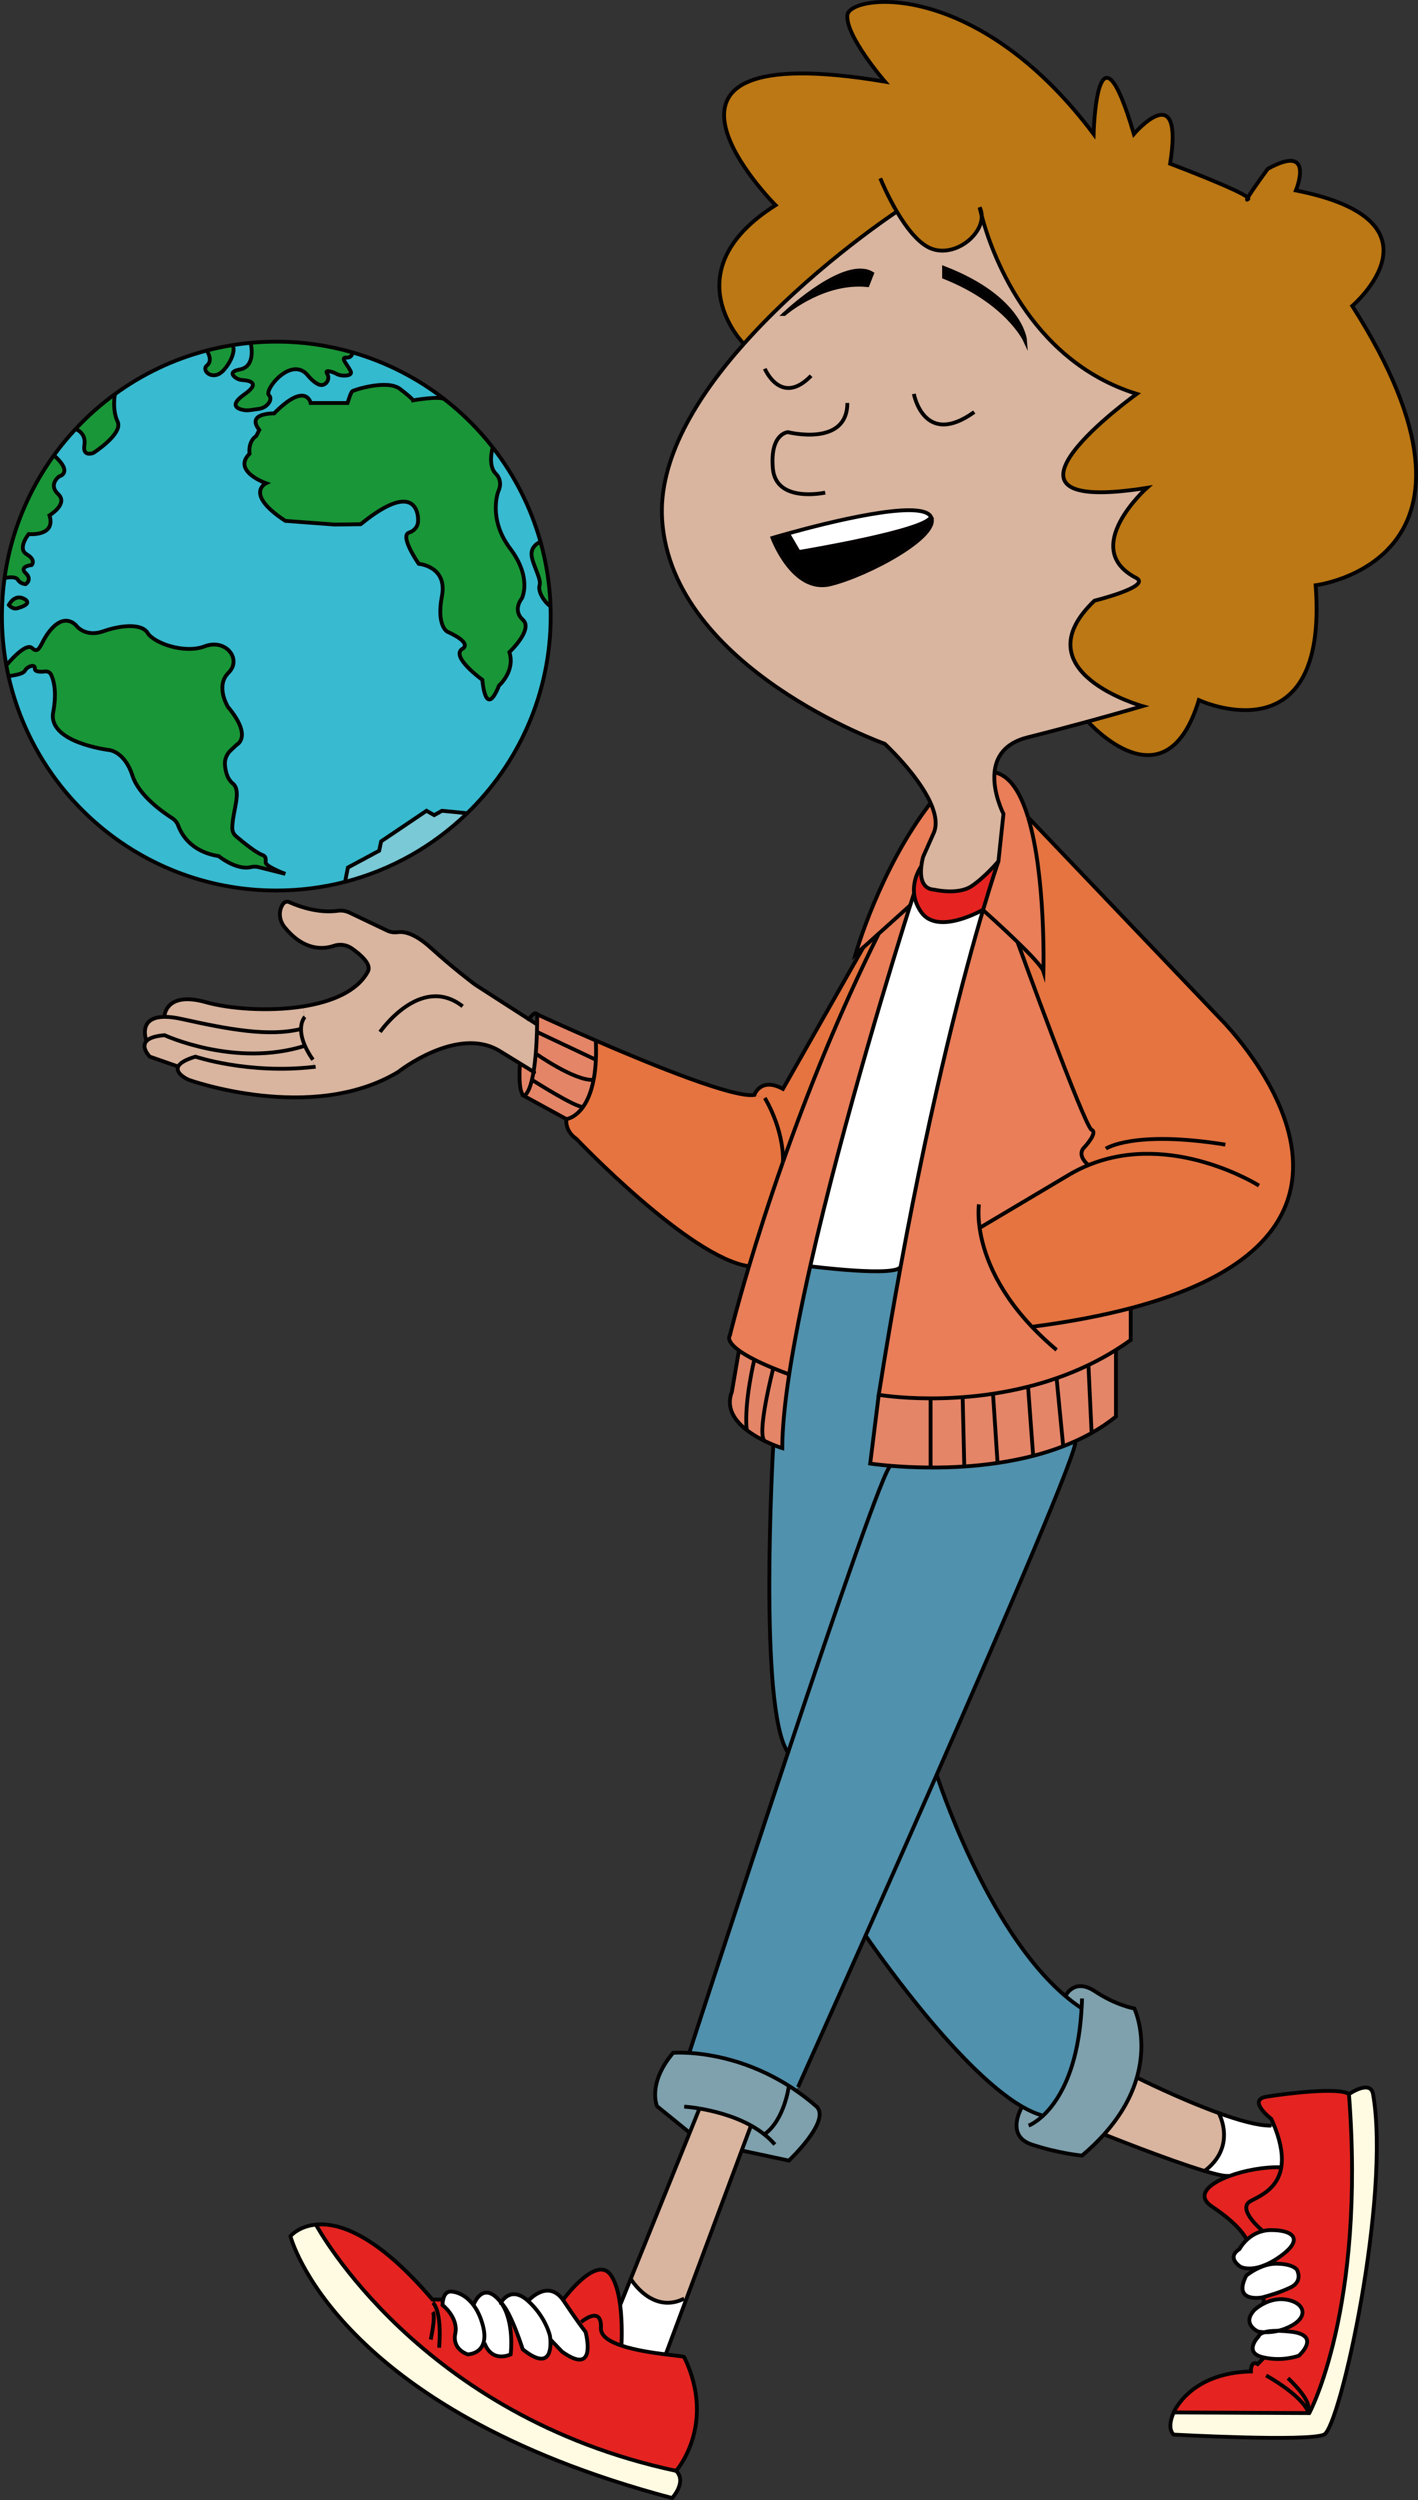 <?xml version="1.0" encoding="UTF-8"?>
<svg id="Calque_2" data-name="Calque 2" xmlns="http://www.w3.org/2000/svg" viewBox="0 0 369.98 652.25">
  <rect x="0" y="0" width="369.98" height="652.25" fill="#333333" stroke="none"/>
  <defs>
    <style>
      .cls-1 {
        fill: #7ac9d6;
      }

      .cls-1, .cls-2, .cls-3, .cls-4, .cls-5, .cls-6, .cls-7, .cls-8, .cls-9, .cls-10, .cls-11, .cls-12, .cls-13, .cls-14, .cls-15 {
        stroke-width: 0px;
      }

      .cls-2 {
        fill: #38bbd0;
      }

      .cls-3 {
        fill: #7ea1ad;
      }

      .cls-5 {
        fill: #e52421;
      }

      .cls-6 {
        fill: #5091ad;
      }

      .cls-7 {
        fill: #199738;
      }

      .cls-16 {
        fill: none;
        stroke: #040202;
        stroke-miterlimit: 10;
      }

      .cls-8 {
        fill: #fff;
      }

      .cls-9 {
        fill: #d9b59f;
      }

      .cls-10 {
        fill: #fefbe2;
      }

      .cls-11 {
        fill: #33bacf;
      }

      .cls-12 {
        fill: #e67440;
      }

      .cls-13 {
        fill: #e97e58;
      }

      .cls-14 {
        fill: #bc7814;
      }

      .cls-15 {
        fill: #e58567;
      }
    </style>
  </defs>
  <g id="Calque_1-2" data-name="Calque 1">
    <g>
      <g>
        <path class="cls-8" d="M205.59,139.18c9.9-2.75,34.81-9.12,37.31-4.36-1.05,3.67-34.49,9.19-34.49,9.19l-2.82-4.83Z"/>
        <path class="cls-8" d="M332.71,555.17c1.68,4.4,2.02,7.73,1.59,10.28l-.21-.04c-4.1-.15-9.31.78-13.36,2.28l-.04-.09c-.79.26-3.21-.28-6.4-1.23,8.38-6.33,3.91-14.72,3.7-15.11,5.17,1.87,10.13,3.27,13.38,3.27l1.34.64Z"/>
        <path class="cls-8" d="M336.8,608.29c8.15.92,2.1,6.26,2.1,6.26,0,0-4.12,1.6-9.15.47-.1-.02-.21-.04-.31-.07-5.16-1.27-1.05-5.43-1.05-5.43,0,0,.08-.66,1.54-1.09.92.03,2.16-.03,3.57-.37.93.02,2.02.09,3.3.23Z"/>
        <path class="cls-8" d="M335.36,599.88c4.64.61,6.39,4.12,1.79,6.75-1.27.72-2.51,1.17-3.65,1.43-1.69-.02-2.82.14-3.57.37-1.04-.03-1.67-.18-1.67-.18,0,0-4.38-1.89-1.01-5.57,0,0,.93-.92,2.48-1.71,1.43-.75,3.39-1.38,5.63-1.09Z"/>
        <path class="cls-8" d="M338.38,592.11s1.71,3-1.62,4.62c-2.66,1.3-5.86,2.2-7.03,2.51h0c-.29.08-.46.12-.46.12,0,0-7.76,1.48-4.1-5.7,0,0,1.72-1.45,4.14-2.37,1.17-.45,2.51-.77,3.9-.74,4.25.09,5.17,1.56,5.17,1.56Z"/>
        <path class="cls-8" d="M325.31,584.33c.98-.92,2.36-1.85,4.17-2.29.62-.15,1.29-.24,2.02-.25,5.65-.08,9.06,2.24,2.45,6.92-1.77,1.26-3.33,2.03-4.67,2.49-3.63,1.26-5.57.18-5.57.18,0,0-3.9-2.36-.31-4.64,0,0,.61-1.2,1.91-2.41Z"/>
        <path class="cls-8" d="M125.79,605.97c.71,2.32.73,3.98.37,5.18-.88,3.05-4.13,3.06-4.13,3.06,0,0-4.12-1.23-3.24-5.44.87-4.2-3.33-7.43-3.33-7.43.01-.54.07-1,.15-1.39.49-2.36,2.04-2.13,2.04-2.13,0,0,3.22-.05,5.88,3.53.86,1.13,1.65,2.63,2.26,4.62Z"/>
        <path class="cls-8" d="M130.73,600.72c3.61,4.99,2.51,13.49,2.51,13.49,0,0-4.84,2.44-6.84-2.99l-.24-.07c.36-1.2.34-2.86-.37-5.18-.61-1.99-1.4-3.49-2.26-4.62h0s2.17-6.24,6.55-1.43c.23.25.44.51.63.79h.01Z"/>
        <path class="cls-8" d="M143.6,610.35c.17,2.44-.05,8.27-7.21,2.54,0,0-3.1-9.83-5.66-12.17h-.01s2.43-4.65,7.07-.45c4.65,4.21,5.7,9.11,5.7,9.11,0,0,.06.39.11.97Z"/>
        <path class="cls-8" d="M152.77,608.33s3.33,11.92-6.13,5.17l-3.01-3.15h-.03c-.05-.58-.11-.97-.11-.97,0,0-1.05-4.9-5.7-9.11,0,0,5.05-5.8,9.05-.35.08.11.16.23.24.35,1.77,2.65,3.08,4.52,3.99,5.79,1.17,1.63,1.7,2.27,1.7,2.27Z"/>
        <path class="cls-8" d="M179.05,599.86l-5.35,14.35h0c-3.42-.42-8.02-1.09-11.56-2.29.02-.28.33-5.5-.33-10.58l2.76-6.84s5.55,9.37,13.95,5.16l.53.2Z"/>
        <path class="cls-10" d="M358.26,546.32c4.64,26.68-8.58,86.89-12.79,88.82-4.2,1.92-39.24,0-39.24,0,0,0-1.92-1.41,0-5.78l35.39.17s14.71-27.15,10.34-83.21c0,0,5.62-3.91,6.3,0Z"/>
        <path class="cls-14" d="M255.61,54.09c.03.15.2.97.55,2.28.05,5.15-7.07,10.68-13.01,8.55-3.44-1.24-6.69-5.56-9.15-9.72-2.56,1.71-23.27,15.79-39.92,34.52,0,0-18.88-19.02,8.27-36.19,0,0-44.5-44.5,28.55-32.23,0,0-10.33-11.92-9.81-17.35.53-5.43,33.55-9.81,64.25,31.01,0,0,.79-32.98,10.51,0,0,0,13.14-15.37,9.46,7.75,0,0,18.43,6.97,20.27,8.85-.3.53-.33.73.1.35.09-.08.05-.2-.1-.35,1.02-1.82,5.18-7.49,5.18-7.49,12.61-7.01,7.36,5.61,7.36,5.61,40.64,8.05,14.71,30.13,14.71,30.13,42.4,66.57-9.55,72.87-9.55,72.87,3.42,45.72-30.48,29.96-30.48,29.96-8.67,28.64-28.95,5.59-28.95,5.59,8.18-2.24,14.24-4.01,14.24-4.01,0,0-31.97-8.94-12.53-27.51,0,0,15.13-3.74,10.86-5.95-14.89-7.71,2.81-23.48,2.81-23.48-47.48,7.54-2.63-24.52-2.63-24.52-28.5-8.81-38.2-37.95-40.44-46.39-.01-.78-.18-1.55-.55-2.28Z"/>
        <path class="cls-5" d="M351.96,546.32c4.37,56.06-10.34,83.21-10.34,83.21l-35.39-.17s4.21-10.34,20.15-10.69c0,0-.09-3.02,1.79-1.93l1.56-1.61.02-.11c5.03,1.13,9.15-.47,9.15-.47,0,0,6.05-5.34-2.1-6.26-1.28-.14-2.37-.21-3.3-.23,1.14-.26,2.38-.71,3.65-1.43,4.6-2.63,2.85-6.14-1.79-6.75-2.24-.29-4.2.34-5.63,1.09v-1.72h0c1.17-.32,4.37-1.22,7.03-2.52,3.33-1.62,1.62-4.62,1.62-4.62,0,0-.92-1.47-5.17-1.56-1.39-.03-2.73.29-3.9.74l-.03-.09c1.34-.46,2.9-1.23,4.67-2.49,6.61-4.68,3.2-7-2.45-6.92-.73.01-1.4.1-2.02.25-1.21-1.04-6.7-5.99-3.1-7.87,2.6-1.35,7.01-3.29,7.92-8.72.43-2.55.09-5.88-1.59-10.28-.29-.76-.62-1.55-.99-2.37,0,0-6.48-4.99-1.22-5.82,5.25-.84,19.05-2.54,21.46-.66Z"/>
        <path class="cls-5" d="M334.09,565.41l.21.04c-.91,5.43-5.32,7.37-7.92,8.72-3.6,1.88,1.89,6.83,3.1,7.87-1.81.44-3.19,1.37-4.17,2.29-.18-.42-1.86-3.89-9-8.62-4.38-2.9-1.04-5.98,4.42-8.02,4.05-1.5,9.26-2.43,13.36-2.28Z"/>
        <path class="cls-12" d="M295.02,341.27c-7.29,1.92-15.72,3.55-25.45,4.82l-.19.18c-9.92-10.42-12.93-20.01-13.78-25.94h.01l23.29-13.84c1.68-1,3.38-1.84,5.09-2.53-3.15-2.72-1.23-4.47-1.23-4.47,0,0,3.85-4.03,2.06-4.74-1.78-.7-19.01-48.1-19.33-48.98,3.33,3.22,6.38,6.42,6.76,7.64,0,0,.66-24.83-4-40.18l49.9,52.27s56.02,54.94-23.13,75.77Z"/>
        <path class="cls-9" d="M317.99,551.26c.21.39,4.68,8.78-3.7,15.11-9.62-2.88-26.22-9.55-26.22-9.55,4.69-5.22,7.26-10.29,8.56-14.83,0,0,11.08,5.56,21.36,9.27Z"/>
        <path class="cls-3" d="M282.21,523.91c-1.45-.95-2.86-2.01-4.23-3.18,0,0,2.24-4.89,7.76-1.21,5.51,3.67,10.24,4.46,10.24,4.46,0,0,3.64,7.6.65,18.01-1.3,4.54-3.87,9.61-8.56,14.83-1.64,1.83-3.55,3.68-5.75,5.53,0,0-6.04-.53-13.14-2.89-7.09-2.37-2.48-9.88-2.48-9.88,1.77,1.03,3.49,1.8,5.11,2.26l.21.22c3.76-3.45,9.24-11.3,10.19-28.15Z"/>
        <path class="cls-9" d="M204.57,81.98s.04-.04.07-.07c1.07-.91,10.57-8.65,21.71-7.53l1.18-3.02c-6.88-4.14-21.54,9.29-22.89,10.55-.03.02-.05.04-.07.07ZM296.42,150.76c4.27,2.21-10.86,5.95-10.86,5.95-19.44,18.57,12.53,27.51,12.53,27.51,0,0-6.06,1.77-14.24,4.01-4.78,1.3-10.29,2.77-15.72,4.13-6.17,1.54-8.27,5.3-8.64,9.14-.5,5.33,2.33,10.83,2.33,10.83l-1.31,12.35s-3.48,4.14-7.03,6.51c-3.55,2.36-9.66.92-9.66.92-3.49-.17-3.72-3.65-3.43-6.13.16-1.4.48-2.48.48-2.48l2.58-5.81c1.2-2.32.69-5.23-.64-8.21-3.36-7.5-11.97-15.44-11.97-15.44,0,0-55.44-19.71-58.07-58.33-1.08-15.8,9.01-32.17,21.31-45.99,16.65-18.73,37.36-32.81,39.92-34.52,2.46,4.16,5.71,8.48,9.15,9.72,5.94,2.13,13.06-3.4,13.01-8.55,2.24,8.44,11.94,37.58,40.44,46.39,0,0-44.85,32.06,2.63,24.52,0,0-17.7,15.77-2.81,23.48ZM267.47,88.83s-.78-11.04-21.15-18.92v2.36c16.56,6.57,21.15,16.56,21.15,16.56ZM216.63,152.42c9.72-2.36,28.9-12.61,26.27-17.6-2.5-4.76-27.41,1.61-37.31,4.36-2.49.69-4.03,1.15-4.03,1.15,0,0,5.34,14.46,15.07,12.09Z"/>
        <path class="cls-13" d="M255.6,320.33c.85,5.93,3.86,15.52,13.78,25.94l.19-.18c9.73-1.27,18.16-2.9,25.45-4.82v8.32c-1.27.91-2.55,1.77-3.85,2.58-2.36,1.48-4.76,2.79-7.18,3.95-2.76,1.32-5.54,2.46-8.31,3.42-2.5.88-4.99,1.61-7.44,2.23-3.14.79-6.21,1.39-9.17,1.84-2.75.42-5.4.71-7.91.89-3.01.23-5.82.31-8.35.31-8.2-.01-13.53-.93-13.53-.93,1.88-11.93,3.8-23.11,5.72-33.53,8.41-45.72,16.74-76.87,21.49-92.93.59.52,4.99,4.45,9,8.34h0c.32.89,17.55,48.29,19.33,48.99,1.79.71-2.06,4.74-2.06,4.74,0,0-1.92,1.75,1.23,4.47-1.71.69-3.41,1.53-5.09,2.53l-23.29,13.84h-.01Z"/>
        <path class="cls-15" d="M291.17,352.17v17.39c-2,1.6-4.12,3.02-6.35,4.27l-.83-17.71c2.42-1.16,4.82-2.47,7.18-3.95Z"/>
        <path class="cls-15" d="M283.99,356.12l.83,17.71c-1.39.79-2.82,1.5-4.28,2.16-1.03.47-2.07.91-3.13,1.31l-1.73-17.76c2.77-.96,5.55-2.1,8.31-3.42Z"/>
        <path class="cls-6" d="M205.61,457.21c12.58-37.69,25.33-74.8,26.77-74.8h0c2.7.22,6.29.42,10.43.44,2.72.01,5.68-.06,8.79-.27,2.79-.19,5.71-.48,8.68-.92,3.07-.45,6.19-1.05,9.29-1.86,2.65-.68,5.28-1.5,7.84-2.5,1.06-.4,2.1-.84,3.13-1.31,1.09,1.31-17.53,44.63-36.14,87.01-6.46,14.7-12.92,29.28-18.55,41.96-10.15,22.86-17.63,39.52-17.63,39.52l-.61.86c-.6-.42-1.19-.81-1.78-1.18-10.5-6.66-20.55-8.26-25.99-8.59v-.03s12.79-39.47,25.77-78.33Z"/>
        <path class="cls-6" d="M277.98,520.73c1.37,1.17,2.78,2.23,4.23,3.18-.95,16.85-6.43,24.7-10.19,28.15l-.21-.22c-1.62-.46-3.34-1.23-5.11-2.26-17.48-10.1-40.85-44.62-40.85-44.62,5.63-12.68,12.09-27.26,18.55-41.96,0,0,12.75,40.12,33.58,57.73Z"/>
        <path class="cls-15" d="M275.68,359.54l1.73,17.76c-2.56,1-5.19,1.82-7.84,2.5l-1.33-18.03c2.45-.62,4.94-1.35,7.44-2.23Z"/>
        <path class="cls-13" d="M268.25,213.23c4.66,15.35,4,40.18,4,40.18-.38-1.22-3.43-4.42-6.76-7.64h0c-4.01-3.9-8.41-7.83-9-8.35,2.51-8.47,4.02-12.74,4.02-12.74l1.31-12.35s-2.83-5.5-2.33-10.83h.01c4.07.79,6.85,5.47,8.74,11.72h.01Z"/>
        <path class="cls-15" d="M268.24,361.77l1.33,18.03c-3.1.81-6.22,1.41-9.29,1.86l-1.17-17.78-.04-.27c2.96-.45,6.03-1.05,9.17-1.84Z"/>
        <path class="cls-4" d="M246.32,69.91c20.37,7.88,21.15,18.92,21.15,18.92,0,0-4.59-9.99-21.15-16.56v-2.36Z"/>
        <path class="cls-15" d="M259.11,363.88l1.17,17.78c-2.97.44-5.89.73-8.68.92l-.42-17.77-.02-.31c2.51-.18,5.16-.47,7.91-.89l.04.27Z"/>
        <path class="cls-5" d="M253.48,231.19c3.55-2.37,7.03-6.51,7.03-6.51,0,0-1.51,4.27-4.02,12.74-.05-.04-.07-.06-.07-.06,0,0-11.68,6.77-16.03.64-1.18-1.66-1.73-3.32-1.89-4.83-.42-4.07,1.89-7.19,1.89-7.19-.29,2.48-.06,5.96,3.43,6.13,0,0,6.11,1.44,9.66-.92Z"/>
        <path class="cls-8" d="M256.42,237.36s.02.02.07.06c-4.75,16.06-13.08,47.21-21.49,92.93-.54,2.94-23.6,0-23.6,0,8.66-38.27,22.37-82.4,26.09-94.17h.01c.61-1.95.95-3.01.95-3.01h.05c.16,1.51.71,3.17,1.89,4.83,4.35,6.13,16.03-.64,16.03-.64Z"/>
        <path class="cls-15" d="M251.18,364.81l.42,17.77c-3.11.21-6.07.28-8.79.27v-18.04c2.53,0,5.34-.08,8.35-.31l.02.31Z"/>
        <path class="cls-13" d="M242.81,209.48c1.33,2.98,1.84,5.89.64,8.21l-2.58,5.81s-.32,1.08-.48,2.48c0,0-2.31,3.12-1.89,7.19h-.05s-.34,1.06-.95,3h-.01s-8.21,7.39-8.21,7.39l-4.04,3.63h-.01s-2.03,1.84-2.03,1.84c0,0,6.28-22.35,19.61-39.55Z"/>
        <path class="cls-4" d="M242.9,134.82c2.63,4.99-16.55,15.24-26.27,17.6-9.73,2.37-15.07-12.09-15.07-12.09,0,0,1.54-.46,4.03-1.15l2.82,4.83s33.44-5.52,34.49-9.19Z"/>
        <path class="cls-15" d="M242.81,364.81v18.04c-4.14-.02-7.73-.22-10.43-.45-3.34-.28-5.33-.58-5.33-.58l2.23-17.94s5.33.92,13.53.93Z"/>
        <path class="cls-13" d="M229.28,243.56l8.21-7.38c-3.72,11.77-17.43,55.9-26.09,94.17-2.26,10.02-4.18,19.65-5.49,28.18h-.08c-1.49-.56-2.85-1.08-4.07-1.59-1.95-.8-3.58-1.55-4.94-2.24-1.76-.89-3.06-1.69-4.02-2.39-3.61-2.65-2.36-3.95-2.36-3.95,0,0,1.65-6.83,4.99-18.01,2.21-7.41,5.16-16.73,8.87-27.26h0c6.21-17.63,14.51-38.59,24.98-59.53Z"/>
        <path class="cls-6" d="M232.38,382.4h0c-1.44.01-14.19,37.12-26.77,74.81-7.87-11.21-3.85-80.28-3.85-80.28,1.39.57,2.34.86,2.34.86.02-5.31.69-11.87,1.81-19.26,1.31-8.53,3.23-18.16,5.49-28.18,0,0,23.06,2.94,23.6,0-1.92,10.42-3.84,21.6-5.72,33.53l-2.23,17.94s1.99.3,5.33.58Z"/>
        <path class="cls-12" d="M225.24,247.19l4.04-3.63c-10.47,20.94-18.77,41.9-24.98,59.52.16-8.83-4.75-16.64-4.75-16.64l-2.73-.79s1.6-4.76,7.46-1.58l20.95-36.87h.01Z"/>
        <path class="cls-4" d="M227.53,71.36l-1.18,3.02c-11.14-1.12-20.64,6.62-21.71,7.53,1.35-1.26,16.01-14.69,22.89-10.55Z"/>
        <path class="cls-3" d="M199.42,556.83h0c5.31-3.78,6.4-12.67,6.4-12.67.59.37,1.18.76,1.78,1.18,1.78,1.21,3.57,2.59,5.34,4.13,4.14,3.61-7.12,14.19-7.12,14.19l-12.31-2.63,2.43-6.51c1.21.67,2.38,1.43,3.47,2.31Z"/>
        <path class="cls-15" d="M205.83,358.52h.08c-1.12,7.4-1.79,13.96-1.81,19.27,0,0-.95-.29-2.34-.86-.63-.26-1.34-.57-2.11-.94-2.51-1.1,2.11-19.05,2.11-19.05,1.22.51,2.58,1.03,4.07,1.58Z"/>
        <path class="cls-3" d="M182.5,550.08l-2.53,6.27-.13-.05-8.41-6.83s-2.62-5.87,4.2-13.93c0,0,1.56-.14,4.21.03,5.44.33,15.49,1.93,25.99,8.59,0,0-1.09,8.89-6.4,12.66h0c-1.09-.87-2.26-1.63-3.47-2.3-4.67-2.6-9.94-3.85-13.45-4.44Z"/>
        <path class="cls-12" d="M199.55,286.44s4.91,7.81,4.75,16.64h0c-3.71,10.54-6.66,19.86-8.87,27.27-15.49-2.16-45.02-33.22-45.02-33.22-3.16-2.17-2.63-5.18-2.63-5.18,0,0,2.27-.25,4.35-3.18,1.08-1.52,2.11-3.76,2.74-7.06h.01c.29-1.52.5-3.26.59-5.25.07-1.52.07-3.18-.01-5,14.87,6.45,35.99,15.02,41.36,14.19l2.73.79Z"/>
        <path class="cls-15" d="M201.76,356.94s-4.62,17.95-2.11,19.05c-1.55-.75-3.29-1.72-4.83-2.93-.71-7.35,2-18.36,2-18.36,1.36.69,2.99,1.44,4.94,2.24Z"/>
        <path class="cls-9" d="M193.52,561.03l-14.47,38.83-.53-.2c-8.4,4.21-13.95-5.16-13.95-5.16l15.4-38.15,2.53-6.27c3.51.59,8.78,1.84,13.45,4.44l-2.43,6.51Z"/>
        <path class="cls-15" d="M196.82,354.7s-2.71,11.01-2,18.36c-3.14-2.43-5.48-5.78-3.86-9.98l1.84-10.77c.96.7,2.26,1.5,4.02,2.39Z"/>
        <path class="cls-5" d="M162.14,611.92c3.54,1.2,8.14,1.87,11.56,2.3,2.75.34,4.74.52,4.82.68,8.54,17.68-2.1,29.7-2.1,29.7-66.87-14.25-93.54-63.41-93.99-64.24,5.89-.58,15.83,2.47,30.4,19.56h2.63l.15.03c-.08.39-.14.85-.15,1.39,0,0,4.2,3.23,3.33,7.43-.88,4.21,3.24,5.44,3.24,5.44,0,0,3.25-.01,4.13-3.06l.24.07c2,5.43,6.84,2.99,6.84,2.99,0,0,1.1-8.5-2.51-13.49,2.56,2.34,5.66,12.17,5.66,12.17,7.16,5.73,7.38-.1,7.21-2.54h.03l3.01,3.15c9.46,6.75,6.13-5.17,6.13-5.17,0,0-.53-.64-1.7-2.27l.56-.27s5.43-4.64,5.17,1.58c-.09,2.05,2.21,3.5,5.34,4.55Z"/>
        <path class="cls-10" d="M176.42,644.6c2.89,2.89-1.05,7.09-1.05,7.09-88.29-23.39-99.59-68.32-99.59-68.32,0,0,2.13-2.58,6.65-3.01.45.83,27.12,49.99,93.99,64.24Z"/>
        <path class="cls-5" d="M161.81,601.34c.66,5.08.35,10.3.33,10.58-3.13-1.05-5.43-2.5-5.34-4.55.26-6.22-5.17-1.58-5.17-1.58l-.56.27c-.91-1.27-2.22-3.14-3.99-5.79-.08-.12-.16-.24-.24-.35l.24-.17s8.41-11.39,12.17-6.39c1.4,1.85,2.16,4.89,2.56,7.98Z"/>
        <path class="cls-15" d="M155.46,271.46c.08,1.82.08,3.48.01,5h-.01l-15.36-7.25c.02-.72.04-1.38.04-1.96.03-1.6.02-2.62.02-2.62,0,0,6.58,3.05,15.3,6.83Z"/>
        <path class="cls-15" d="M155.46,276.46h.01c-.09,1.99-.3,3.73-.59,5.25h-.01c-4.87.38-15.08-6.85-15.08-6.85.17-2,.26-3.98.31-5.65l15.36,7.25Z"/>
        <path class="cls-15" d="M139.79,274.86s10.21,7.23,15.08,6.85c-.63,3.3-1.66,5.54-2.74,7.06-1.91.23-13.33-7.06-13.33-7.06h-.01c.16-.64.3-1.34.42-2.06,0,0,.37.22,0-.02.25-1.51.44-3.15.58-4.77Z"/>
        <path class="cls-15" d="M138.8,281.71s11.42,7.29,13.33,7.06c-2.08,2.93-4.35,3.18-4.35,3.18l-11.04-6.04c.9-.58,1.56-2.15,2.05-4.2h.01Z"/>
        <path class="cls-2" d="M143.64,158.09c.03.87.05,1.76.05,2.64,0,20.25-8.41,38.54-21.93,51.56l-.15-.16-6.3-.61-2.02,1.14-2.01-1.14-11.83,7.97-.52,2.45-8.15,4.38-.75,3.74c-5.73,1.47-11.74,2.26-17.94,2.26-34.16,0-62.72-23.92-69.87-55.92l.22-.05s3.6-.35,4.08-1.4,2.71-1.88,2.58-.53c-.09.92,1.59.88,2.7.75.64-.07,1.26.26,1.54.85.67,1.41,1.54,4.45.54,9.79-1.49,7.93,14.54,9.85,14.54,9.85,0,0,4.07.27,6.17,6.75,1.64,5.07,7.79,9.41,10.39,11.07.7.45,1.23,1.12,1.52,1.9.81,2.22,3.33,6.84,10.56,7.96,0,0,4.54,3.76,8.42,2.87.65-.15,1.32-.16,1.96,0l6.94,1.75.06.02s-.02-.01-.06-.02c-.56-.22-5.06-1.98-5.06-2.96v-.85c0-.5-.33-.93-.81-1.09-1.71-.58-5.21-3.45-6.89-4.88-.63-.54-1.01-1.32-1.01-2.15.03-4.47,2.55-9.66.14-11.63-1.47-1.19-1.94-3.27-2.06-4.89-.11-1.4.45-2.77,1.48-3.74l1.62-1.52s4.2-2.05-2.32-9.85c0,0-3.38-5.43.17-8.93,3.55-3.51-.74-8.94-6.17-6.88s-13.36-.88-14.94-3.46c-1.57-2.58-7.01-2.06-11.6-.44-4.6,1.62-6.92-1.36-6.92-1.36,0,0-3.34-4.45-7.93,2.5-1.53,2.32-1.97,4.91-3.68,3.24-1.71-1.66-6.57,4.29-6.57,4.29l-.21.03c-.74-4.11-1.12-8.35-1.12-12.67,0-3.36.23-6.67.68-9.91.19-.05,2.83-.66,3.5.44.7,1.13,2.01,1.13,2.01,1.13,0,0,1.84-1.13,0-2.89-1.84-1.75,1.58-2.1,1.58-2.1,0,0,1.23-1.31-1.31-2.8s.52-5.26.52-5.26c0,0,7.18.7,5.43-4.9,0,0,4.99-2.98,2.28-5.52-2.72-2.54.26-4.64.26-4.64,0,0,3.77-.88-1.31-5.43l-.08-.06c1.74-2.41,3.63-4.7,5.67-6.87h.01s2.81.97,2.28,4.21c-.52,3.24,2.37,2.02,2.37,2.02,0,0,7.79-5,6.3-8.15s-.7-7.18-.7-7.18c7.11-5.19,15.22-9.09,23.98-11.38l.04.14s1.65,2.44,0,3.75c-1.64,1.31,1.51,4.2,4.21,1.38,2.69-2.83,3.35-6.5,2.17-6.5l-.02-.12c1.66-.28,3.35-.5,5.05-.65l.02.24s1.45,5.91-2.82,6.7c-2.61.48-2.08,1.4-1.28,2.05.55.44,1.23.69,1.94.73,1.63.09,4.9.64.5,3.72-4.05,2.84-1.85,3.77-.3,4.07.59.12,1.2.13,1.8.04l2.26-.32.83,1.61c-1.48.49-2.56,1.56-.71,3.87l-.79,1.57c-2.28,1.58-1.75,4.64-1.75,4.64-4.65,4.56,4.29,7.71,4.29,7.71,0,0-5.78,2.72,5.03,9.81l12.92.97,6.75-.09c15.59-12.7,14.98-.96,14.98-.96,0,0,.17,2.27-2.37,3.15-2.54.87,2.54,8.14,2.54,8.14,0,0,7.54.62,6.05,8.41-1.49,7.8,1.4,9.29,1.4,9.29,6.92,3.15,3.94,4.47,3.94,4.47-3.24,2.01,5.21,8.1,5.21,8.1,0,0,.75,10.46,4.34,1.49,0,0,4.29-3.73,2.71-8.72,0,0,6.31-5.91,3.51-8.45-2.81-2.54-.27-5.56-.27-5.56,0,0,2.81-5.26-3.06-13.05-5.87-7.8-3.07-14.9-3.07-14.9,0,0,1.4-2.54-.7-4.64s-.8-6.67-.8-6.67l.1-.07c5.63,7.22,9.89,15.54,12.42,24.59l-.24.07s-2.28.96-2.11,3.32c.18,2.37,2.63,6.31,2.11,7.89-.53,1.57,1.13,4.29,2.71,5.43h.13ZM4.5,158.7c1.23-.35,4.12-1.31,1.67-2.54-2.46-1.23-3.86,1.67-3.86,1.67,0,0,.97,1.22,2.19.87Z"/>
        <path class="cls-7" d="M143.64,158.09h-.13c-1.58-1.14-3.24-3.86-2.71-5.43.52-1.58-1.93-5.52-2.11-7.89-.17-2.36,2.11-3.32,2.11-3.32l.24-.07c1.5,5.34,2.39,10.94,2.6,16.71Z"/>
        <path class="cls-9" d="M46.5,278.25c.38-.83,1.65-1.73,4.49-2.59,0,0,13.76,4.64,30.87,2.68l-.21-1.88c-.94-1.34-1.61-2.55-2.09-3.64-.79-1.79-1.03-3.25-1.02-4.38.02-1.75.67-2.74.92-3.05l-.42-2.83c7.5-1.18,14.21-3.94,16.97-9.15.98-1.84-1.89-4.35-4.2-5.98-1.37-.96-3.11-1.22-4.7-.68-2.75.93-7.85,1.37-12.9-4.93-1.22-1.51-1.56-3.62-.73-5.37.42-.9,1.06-1.51,2.04-1.08,6.02,2.65,10.48,2.54,12.61,2.23,1.05-.15,2.11.04,3.07.49l9.88,4.71c.86.41,1.82.51,2.76.38,1.45-.19,4.25.2,8.47,4.01,5.85,5.3,10.7,8.96,11.59,9.62.09.07.19.14.29.2l13.68,8.81c0,.09.02.1.08.04l2.15,1.39h.04c0,.58-.02,1.24-.04,1.96-.05,1.67-.14,3.65-.31,5.65-.14,1.62-.33,3.26-.58,4.77-.32-.21-1.21-.77-3.41-2.12-1.3-.8-3.07-1.88-5.45-3.34-11.04-6.74-26.45,5.48-26.45,5.48-22.6,13.63-54.66,2.06-54.66,2.06,0,0-3.62-1.56-2.74-3.46Z"/>
        <path class="cls-15" d="M139.21,279.63v.02c-.12.72-.26,1.42-.42,2.06-.49,2.05-1.15,3.62-2.05,4.2-1.68-.92-1.09-8.15-1.09-8.15l.15-.25c2.2,1.35,3.09,1.91,3.41,2.12Z"/>
        <path class="cls-7" d="M136.42,161.68c2.8,2.54-3.51,8.45-3.51,8.45,1.58,4.99-2.71,8.72-2.71,8.72-3.59,8.97-4.34-1.49-4.34-1.49,0,0-8.45-6.09-5.21-8.1,0,0,2.98-1.32-3.94-4.47,0,0-2.89-1.49-1.4-9.29,1.49-7.79-6.05-8.41-6.05-8.41,0,0-5.08-7.27-2.54-8.14,2.54-.88,2.37-3.15,2.37-3.15,0,0,.61-11.74-14.98.96l-6.75.09-12.92-.97c-10.81-7.09-5.03-9.81-5.03-9.81,0,0-8.94-3.15-4.29-7.71,0,0-.53-3.06,1.75-4.64l.79-1.57c-1.85-2.31-.77-3.38.71-3.87,1.4-.47,3.14-.43,3.14-.43,8.41-8.49,9.55-2.71,9.55-2.71h9.63s.79-2.72,1.23-3.07,9.11-3.15,12.44-.61,3.41,2.98,3.41,2.98c0,0,6.75-1.18,8.16-.32,4.74,3.68,9.01,7.94,12.69,12.67l-.1.07s-1.3,4.57.8,6.67.7,4.64.7,4.64c0,0-2.8,7.1,3.07,14.9,5.87,7.79,3.06,13.05,3.06,13.05,0,0-2.54,3.02.27,5.56Z"/>
        <path class="cls-1" d="M121.61,212.13l.15.16c-8.74,8.42-19.61,14.64-31.73,17.77l.75-3.74,8.15-4.38.52-2.45,11.83-7.97,2.01,1.14,2.02-1.14,6.3.61Z"/>
        <path class="cls-11" d="M115.93,104.12c-1.41-.86-8.16.32-8.16.32,0,0-.08-.44-3.41-2.98s-12,.26-12.44.61-1.23,3.07-1.23,3.07h-9.63s-1.14-5.78-9.55,2.71c0,0-1.74-.04-3.14.43l-.83-1.61c1.06-.15,2.04-.7,2.63-1.59.41-.63.62-1.37,0-1.97-1.37-1.34,5.85-10.38,10.12-5.2,1.07,1.29,2.02,2.02,2.84,2.38,1.66.74,3.19-1.22,2.24-2.77-.27-.45-.29-.78.37-.68.86.13,1.5.4,1.93.63.74.41,1.59.57,2.43.52.94-.06,1.8-.33,1.36-1.22-.85-1.7-2.76-3.54-1.12-3.48,1.64.07,1.58-1.25,1.58-1.25l.03-.11c8.81,2.53,16.92,6.71,23.98,12.19Z"/>
        <path class="cls-7" d="M91.95,91.93l-.03.11s.06,1.32-1.58,1.25c-1.64-.06.27,1.78,1.12,3.48.44.89-.42,1.16-1.36,1.22-.84.05-1.69-.11-2.43-.52-.43-.23-1.07-.5-1.93-.63-.66-.1-.64.23-.37.68.95,1.55-.58,3.51-2.24,2.77-.82-.36-1.77-1.09-2.84-2.38-4.27-5.18-11.49,3.86-10.12,5.2.62.6.41,1.34,0,1.97-.59.89-1.57,1.44-2.63,1.59l-2.26.32c-.6.09-1.21.08-1.8-.04-1.55-.3-3.75-1.23.3-4.07,4.4-3.08,1.13-3.63-.5-3.72-.71-.04-1.39-.29-1.94-.73-.8-.65-1.33-1.57,1.28-2.05,4.27-.79,2.82-6.7,2.82-6.7l-.02-.24c2.2-.21,4.42-.31,6.67-.31,6.89,0,13.55.97,19.86,2.8Z"/>
        <path class="cls-9" d="M81.65,276.46l.21,1.88c-17.11,1.96-30.87-2.68-30.87-2.68-2.84.86-4.11,1.76-4.49,2.59l-7.42-2.59s-2.44-2.44-.81-4.12c.69-.7,2.08-1.27,4.66-1.48,0,0,18.4,8.53,36.62,2.77h.01c.48,1.08,1.15,2.29,2.09,3.63Z"/>
        <path class="cls-9" d="M79.56,272.82h-.01c-18.22,5.77-36.62-2.76-36.62-2.76-2.58.21-3.97.78-4.66,1.48l-.07-.08s-2.42-6.14,4.74-6.18c1.22-.01,2.72.16,4.55.57,12.46,2.77,22.7,4.63,31.05,2.59,0,1.13.23,2.59,1.02,4.38Z"/>
        <path class="cls-9" d="M79.04,262.56l.42,2.83c-.25.31-.9,1.3-.92,3.05-8.35,2.04-18.59.18-31.05-2.59-1.83-.41-3.33-.58-4.55-.57v-.3s.34-6.49,10.85-3.51c5.78,1.64,16.1,2.54,25.25,1.09Z"/>
        <path class="cls-7" d="M74.38,227.97l-6.94-1.75c-.64-.17-1.31-.16-1.96,0-3.88.89-8.42-2.87-8.42-2.87-7.23-1.12-9.75-5.74-10.56-7.96-.29-.78-.82-1.45-1.52-1.9-2.6-1.66-8.75-6-10.39-11.07-2.1-6.48-6.17-6.75-6.17-6.75,0,0-16.03-1.92-14.54-9.85,1-5.34.13-8.38-.54-9.79-.28-.59-.9-.92-1.54-.85-1.11.13-2.79.17-2.7-.75.13-1.35-2.1-.52-2.58.53s-4.08,1.4-4.08,1.4l-.22.05c-.22-.99-.42-1.99-.6-3l.21-.03s4.86-5.95,6.57-4.29c1.71,1.67,2.15-.92,3.68-3.24,4.59-6.95,7.93-2.5,7.93-2.5,0,0,2.32,2.98,6.92,1.36,4.59-1.62,10.03-2.14,11.6.44,1.58,2.58,9.51,5.52,14.94,3.46s9.72,3.37,6.17,6.88c-3.55,3.5-.17,8.93-.17,8.93,6.52,7.8,2.32,9.85,2.32,9.85l-1.62,1.52c-1.03.97-1.59,2.34-1.48,3.74.12,1.62.59,3.7,2.06,4.89,2.41,1.97-.11,7.16-.14,11.63,0,.83.38,1.61,1.01,2.15,1.68,1.43,5.18,4.3,6.89,4.88.48.16.81.59.81,1.09v.85c0,.98,4.5,2.74,5.06,2.96Z"/>
        <path class="cls-7" d="M60.39,90.21c1.18,0,.52,3.67-2.17,6.5-2.7,2.82-5.85-.07-4.21-1.38,1.65-1.31,0-3.75,0-3.75l-.04-.14c2.1-.54,4.23-1,6.4-1.35l.02.12Z"/>
        <path class="cls-7" d="M30.69,110c1.49,3.15-6.3,8.15-6.3,8.15,0,0-2.89,1.22-2.37-2.02.53-3.24-2.28-4.2-2.28-4.2h-.01c3.11-3.36,6.55-6.41,10.26-9.11,0,0-.79,4.03.7,7.18Z"/>
        <path class="cls-7" d="M14.14,118.85c5.08,4.55,1.31,5.43,1.31,5.43,0,0-2.98,2.1-.26,4.64,2.71,2.54-2.28,5.52-2.28,5.52,1.75,5.6-5.43,4.9-5.43,4.9,0,0-3.06,3.77-.52,5.26s1.31,2.8,1.31,2.8c0,0-3.42.35-1.58,2.1,1.84,1.76,0,2.89,0,2.89,0,0-1.31,0-2.01-1.13-.67-1.1-3.31-.49-3.5-.44,1.64-11.85,6.18-22.77,12.88-32.03l.08.06Z"/>
        <path class="cls-7" d="M6.17,156.16c2.45,1.23-.44,2.19-1.67,2.54-1.22.35-2.19-.87-2.19-.87,0,0,1.4-2.9,3.86-1.67Z"/>
      </g>
      <g>
        <path class="cls-16" d="M135.65,277.76s-.59,7.23,1.09,8.15"/>
        <path class="cls-16" d="M42.93,264.98s.35-6.49,10.86-3.51c5.78,1.64,16.1,2.54,25.25,1.09,7.5-1.18,14.21-3.94,16.97-9.15.98-1.84-1.89-4.35-4.2-5.98-1.37-.96-3.11-1.22-4.7-.68-2.75.93-7.85,1.37-12.9-4.93-1.22-1.51-1.56-3.62-.73-5.37.42-.9,1.06-1.51,2.04-1.08,6.02,2.65,10.48,2.54,12.61,2.23,1.05-.15,2.11.04,3.07.49l9.88,4.71c.86.41,1.82.51,2.76.38,1.45-.19,4.25.2,8.47,4.01,5.85,5.3,10.7,8.96,11.59,9.62.09.07.19.14.29.2l13.68,8.81.08.04,2.15,1.39"/>
        <path class="cls-16" d="M38.2,271.46s-2.42-6.14,4.74-6.18c1.22-.01,2.72.16,4.55.57,12.46,2.77,22.7,4.63,31.05,2.59.1-.02.21-.04.31-.07"/>
        <path class="cls-16" d="M46.61,278.29l-.11-.04-7.42-2.59s-2.44-2.44-.81-4.12c.69-.7,2.08-1.27,4.66-1.48,0,0,18.4,8.53,36.62,2.77"/>
        <path class="cls-16" d="M139.21,279.65s.37.22,0-.02c-.32-.21-1.21-.77-3.41-2.12-1.3-.8-3.07-1.88-5.45-3.34-11.04-6.74-26.45,5.48-26.45,5.48-22.6,13.63-54.66,2.06-54.66,2.06,0,0-3.62-1.56-2.74-3.46.38-.83,1.65-1.73,4.49-2.59,0,0,13.76,4.64,30.87,2.68.16,0,.33-.03.49-.05"/>
        <path class="cls-16" d="M79.55,265.28s-.04.04-.09.11c-.25.31-.9,1.3-.92,3.05,0,1.13.23,2.59,1.02,4.38.48,1.09,1.15,2.3,2.09,3.64"/>
        <path class="cls-16" d="M99.17,269.21s10.51-15.27,21.54-6.69"/>
        <path class="cls-16" d="M115.61,599.95c-.08.39-.14.85-.15,1.39,0,0,4.2,3.23,3.33,7.43-.88,4.21,3.24,5.44,3.24,5.44,0,0,3.25-.01,4.13-3.06.36-1.2.34-2.86-.37-5.18-.61-1.99-1.4-3.49-2.26-4.62-2.66-3.58-5.88-3.53-5.88-3.53,0,0-1.55-.23-2.04,2.13Z"/>
        <path class="cls-16" d="M112.92,600.71s2.45,1.72,1.66,11.76"/>
        <path class="cls-16" d="M112.39,610.35s1.32-6.13.53-7.18"/>
        <path class="cls-16" d="M130.73,600.72c3.61,4.99,2.51,13.49,2.51,13.49,0,0-4.84,2.44-6.84-2.99"/>
        <path class="cls-16" d="M123.54,601.34s2.17-6.23,6.55-1.42c.23.25.44.51.63.79"/>
        <path class="cls-16" d="M130.72,600.71s2.43-4.64,7.07-.44c4.65,4.21,5.7,9.11,5.7,9.11,0,0,.06.39.11.97.17,2.44-.05,8.27-7.21,2.54,0,0-3.1-9.83-5.66-12.17h-.01Z"/>
        <path class="cls-16" d="M255.6,54.06s.01.02.01.03c.37.73.54,1.5.55,2.28.05,5.15-7.07,10.68-13.01,8.55-3.44-1.24-6.69-5.56-9.15-9.72-2.42-4.12-4.06-8.06-4.32-8.68"/>
        <path class="cls-16" d="M234.26,55.03s-.09.06-.26.17c-2.56,1.71-23.27,15.79-39.92,34.52-12.3,13.82-22.39,30.19-21.31,45.99,2.63,38.62,58.07,58.33,58.07,58.33,0,0,8.61,7.94,11.97,15.44,1.33,2.98,1.84,5.89.64,8.21l-2.58,5.81s-.32,1.08-.48,2.48c-.29,2.48-.06,5.96,3.43,6.13,0,0,6.11,1.44,9.66-.92,3.55-2.37,7.03-6.51,7.03-6.51l1.31-12.35s-2.83-5.5-2.33-10.83c.37-3.84,2.47-7.6,8.64-9.14,5.43-1.36,10.94-2.83,15.72-4.13,8.18-2.24,14.24-4.01,14.24-4.01,0,0-31.97-8.94-12.53-27.51,0,0,15.13-3.74,10.86-5.95-14.89-7.71,2.81-23.48,2.81-23.48-47.48,7.54-2.63-24.52-2.63-24.52-28.5-8.81-38.2-37.95-40.44-46.39-.35-1.31-.52-2.13-.55-2.28"/>
        <path class="cls-16" d="M199.55,96.19s4.2,9.98,12.08,1.84"/>
        <path class="cls-16" d="M238.44,102.76s2.62,14.19,15.76,4.73"/>
        <path class="cls-16" d="M215.31,128.51s-12.87,2.89-13.66-6.31c-.79-9.2,3.94-9.46,3.94-9.46,0,0,15.5,3.94,15.5-7.62"/>
        <path class="cls-16" d="M242.9,134.82c-2.5-4.76-27.41,1.61-37.31,4.36-2.49.69-4.03,1.15-4.03,1.15,0,0,5.34,14.46,15.07,12.09,9.72-2.36,28.9-12.61,26.27-17.6Z"/>
        <path class="cls-16" d="M205.59,139.18l2.82,4.83s33.44-5.52,34.49-9.19"/>
        <path class="cls-16" d="M325.58,51.56c1.02-1.82,5.18-7.49,5.18-7.49,12.61-7.01,7.36,5.61,7.36,5.61,40.64,8.05,14.71,30.13,14.71,30.13,42.4,66.57-9.55,72.87-9.55,72.87,3.42,45.72-30.48,29.96-30.48,29.96-8.67,28.64-28.95,5.59-28.95,5.59"/>
        <path class="cls-16" d="M325.58,51.56c.15.15.19.27.1.35-.43.38-.4.18-.1-.35Z"/>
        <path class="cls-16" d="M194.08,89.72s-18.88-19.02,8.27-36.19c0,0-44.5-44.5,28.55-32.23,0,0-10.33-11.92-9.81-17.35.53-5.43,33.55-9.81,64.25,31.01,0,0,.79-32.98,10.51,0,0,0,13.14-15.37,9.46,7.75,0,0,18.43,6.97,20.27,8.85"/>
        <path class="cls-16" d="M204.57,81.98s.04-.05.07-.07"/>
        <path class="cls-16" d="M204.64,81.91s-.06.05-.07.07c-.02.01-.03.02-.03.02"/>
        <path class="cls-16" d="M204.64,81.91c1.35-1.26,16.01-14.69,22.89-10.55l-1.18,3.02c-11.14-1.12-20.64,6.62-21.71,7.53Z"/>
        <path class="cls-16" d="M246.32,69.91c20.37,7.88,21.15,18.92,21.15,18.92,0,0-4.59-9.99-21.15-16.56v-2.36Z"/>
        <path class="cls-16" d="M268.24,213.22c-1.89-6.25-4.67-10.93-8.74-11.72"/>
        <path class="cls-16" d="M265.49,245.77c3.33,3.22,6.38,6.42,6.76,7.64,0,0,.66-24.83-4-40.18"/>
        <path class="cls-16" d="M256.42,237.36s.02.02.07.06c.59.52,4.99,4.45,9,8.34"/>
        <path class="cls-16" d="M225.23,247.2l-2.03,1.83s6.28-22.35,19.61-39.55"/>
        <polyline class="cls-16" points="237.49 236.18 229.28 243.56 225.24 247.19"/>
        <path class="cls-16" d="M240.39,225.98s-2.31,3.12-1.89,7.19c.16,1.51.71,3.17,1.89,4.83,4.35,6.13,16.03-.64,16.03-.64"/>
        <path class="cls-16" d="M204.3,303.09c-3.71,10.53-6.66,19.85-8.87,27.26-3.34,11.18-4.99,18.01-4.99,18.01,0,0-1.25,1.3,2.36,3.95.96.7,2.26,1.5,4.02,2.39,1.36.69,2.99,1.44,4.94,2.24,1.22.51,2.58,1.03,4.07,1.58"/>
        <path class="cls-16" d="M229.28,243.56c-10.47,20.94-18.77,41.9-24.98,59.52"/>
        <path class="cls-16" d="M238.45,233.17s-.34,1.06-.95,3h-.01c-3.72,11.78-17.43,55.91-26.09,94.18-2.26,10.02-4.18,19.65-5.49,28.18-1.12,7.39-1.79,13.95-1.81,19.26,0,0-.95-.29-2.34-.86-.63-.26-1.34-.57-2.11-.94-1.55-.75-3.29-1.72-4.83-2.93-3.14-2.43-5.48-5.78-3.86-9.98l1.84-10.77"/>
        <path class="cls-16" d="M196.82,354.7s-2.71,11.01-2,18.36"/>
        <path class="cls-16" d="M201.76,356.94s-4.62,17.95-2.11,19.05"/>
        <path class="cls-16" d="M260.51,224.68s-1.51,4.27-4.02,12.74c-4.75,16.06-13.08,47.21-21.49,92.93-1.92,10.42-3.84,21.6-5.72,33.53,0,0,5.33.92,13.53.93,2.53,0,5.34-.08,8.35-.31,2.51-.18,5.16-.47,7.91-.89,2.96-.45,6.03-1.05,9.17-1.84,2.45-.62,4.94-1.35,7.44-2.23,2.77-.96,5.55-2.1,8.31-3.42,2.42-1.16,4.82-2.47,7.18-3.95,1.3-.81,2.58-1.67,3.85-2.58v-8.41"/>
        <path class="cls-16" d="M291.17,352.17v17.39c-2,1.6-4.12,3.02-6.35,4.27-1.39.79-2.82,1.5-4.28,2.16-1.03.47-2.07.91-3.13,1.31-2.56,1-5.19,1.82-7.84,2.5-3.1.81-6.22,1.41-9.29,1.86-2.97.44-5.89.73-8.68.92-3.11.21-6.07.28-8.79.27-4.14-.02-7.73-.22-10.43-.45-3.34-.28-5.33-.58-5.33-.58l2.23-17.94"/>
        <line class="cls-16" x1="242.81" y1="364.81" x2="242.81" y2="382.85"/>
        <line class="cls-16" x1="251.18" y1="364.81" x2="251.6" y2="382.58"/>
        <line class="cls-16" x1="259.11" y1="363.88" x2="260.28" y2="381.66"/>
        <line class="cls-16" x1="268.24" y1="361.77" x2="269.57" y2="379.8"/>
        <line class="cls-16" x1="275.68" y1="359.54" x2="277.41" y2="377.3"/>
        <line class="cls-16" x1="283.99" y1="356.12" x2="284.82" y2="373.83"/>
        <path class="cls-16" d="M268.24,213.22h.01s49.9,52.28,49.9,52.28c0,0,56.02,54.94-23.13,75.77-7.29,1.92-15.72,3.55-25.45,4.82"/>
        <path class="cls-16" d="M255.43,314.2s-.37,2.3.17,6.13c.85,5.93,3.86,15.52,13.78,25.94,1.85,1.94,3.94,3.92,6.3,5.9"/>
        <path class="cls-16" d="M328.48,309.3s-22.62-14.32-44.49-5.34c-1.71.69-3.41,1.53-5.09,2.53l-23.29,13.84"/>
        <path class="cls-16" d="M265.49,245.76h0c.32.89,17.55,48.29,19.33,48.99,1.79.71-2.06,4.74-2.06,4.74,0,0-1.92,1.75,1.23,4.47"/>
        <path class="cls-16" d="M288.54,299.66s7.18-4.9,31.18-1.05"/>
        <path class="cls-16" d="M195.43,330.35c-15.49-2.16-45.02-33.22-45.02-33.22-3.16-2.17-2.63-5.18-2.63-5.18l-11.04-6.04c.9-.58,1.56-2.15,2.05-4.2.16-.64.3-1.34.42-2.06v-.02c.25-1.51.44-3.15.58-4.77.17-2,.26-3.98.31-5.65.02-.72.04-1.38.04-1.96.03-1.6.02-2.62.02-2.62,0,0,6.58,3.05,15.3,6.83,14.87,6.45,35.99,15.02,41.36,14.19,0,0,1.6-4.76,7.46-1.58l20.95-36.87h.01"/>
        <path class="cls-16" d="M199.55,286.44s4.91,7.81,4.75,16.64h0"/>
        <path class="cls-16" d="M154.88,281.71c.29-1.52.5-3.26.59-5.25.07-1.52.07-3.18-.01-5"/>
        <path class="cls-16" d="M147.78,291.95s2.27-.25,4.35-3.18c1.08-1.52,2.11-3.76,2.74-7.06"/>
        <path class="cls-16" d="M138.8,281.71s11.42,7.29,13.33,7.06"/>
        <path class="cls-16" d="M139.79,274.86s10.21,7.23,15.08,6.85h.01"/>
        <line class="cls-16" x1="140.1" y1="269.21" x2="155.46" y2="276.46"/>
        <path class="cls-16" d="M211.4,330.35s23.06,2.94,23.6,0"/>
        <path class="cls-16" d="M201.76,376.93s-4.02,69.07,3.85,80.28c.07.1.15.2.22.29"/>
        <path class="cls-16" d="M179.84,535.54s12.79-39.47,25.77-78.33c12.58-37.69,25.33-74.8,26.77-74.8h.01"/>
        <path class="cls-16" d="M208.22,544.48s7.48-16.66,17.63-39.52c5.63-12.68,12.09-27.26,18.55-41.96,18.61-42.38,37.23-85.7,36.14-87.01"/>
        <path class="cls-16" d="M193.5,561.03h.02l12.31,2.63s11.26-10.58,7.12-14.19c-1.77-1.54-3.56-2.92-5.34-4.13-.6-.42-1.19-.81-1.78-1.18-10.5-6.66-20.55-8.26-25.99-8.59-2.65-.17-4.21-.03-4.21-.03-6.82,8.06-4.2,13.93-4.2,13.93l8.41,6.83"/>
        <path class="cls-16" d="M182.5,550.08c3.51.59,8.78,1.84,13.45,4.44,1.21.67,2.38,1.43,3.47,2.31,1,.78,1.92,1.66,2.75,2.63"/>
        <path class="cls-16" d="M178.52,549.58s1.58.09,3.98.49"/>
        <path class="cls-16" d="M205.83,544.16s-1.09,8.89-6.4,12.66"/>
        <path class="cls-16" d="M225.85,504.96s23.37,34.52,40.85,44.62c1.77,1.03,3.49,1.8,5.11,2.26"/>
        <path class="cls-16" d="M244.4,463s12.75,40.12,33.58,57.73c1.37,1.17,2.78,2.23,4.23,3.18.04.02.07.05.11.07"/>
        <path class="cls-16" d="M277.98,520.73s2.24-4.89,7.76-1.21c5.51,3.67,10.24,4.46,10.24,4.46,0,0,3.64,7.6.65,18.01-1.3,4.54-3.87,9.61-8.56,14.83-1.64,1.83-3.55,3.68-5.75,5.53,0,0-6.04-.53-13.14-2.89-7.09-2.37-2.48-9.88-2.48-9.88"/>
        <path class="cls-16" d="M268.39,554.52s1.56-.57,3.63-2.46c3.76-3.45,9.24-11.3,10.19-28.15.05-.83.09-1.68.11-2.55"/>
        <polyline class="cls-16" points="161.81 601.34 164.57 594.5 179.97 556.35 182.5 550.08 182.5 550.07"/>
        <polyline class="cls-16" points="173.7 614.21 179.05 599.86 193.52 561.03 195.95 554.52"/>
        <path class="cls-16" d="M288.07,556.82s16.6,6.67,26.22,9.55c3.19.95,5.61,1.49,6.4,1.23"/>
        <path class="cls-16" d="M296.63,541.99s11.08,5.56,21.36,9.27c5.17,1.87,10.13,3.27,13.38,3.27.12,0,.24-.01.35-.01"/>
        <path class="cls-16" d="M151.63,605.79s5.43-4.64,5.17,1.58c-.09,2.05,2.21,3.5,5.34,4.55,3.54,1.2,8.14,1.87,11.56,2.3,2.75.34,4.74.52,4.82.68,8.54,17.68-2.1,29.7-2.1,29.7,2.89,2.89-1.05,7.09-1.05,7.09-88.29-23.39-99.59-68.32-99.59-68.32,0,0,2.13-2.58,6.65-3.01,5.89-.58,15.83,2.47,30.4,19.56h2.63"/>
        <path class="cls-16" d="M147.08,599.75s8.41-11.39,12.17-6.39c1.4,1.85,2.16,4.89,2.56,7.98.66,5.08.35,10.3.33,10.58h0"/>
        <path class="cls-16" d="M82.43,580.35h0c.45.84,27.12,50,93.99,64.25"/>
        <path class="cls-16" d="M137.79,600.27s5.05-5.8,9.05-.35c.08.11.16.23.24.35,1.77,2.65,3.08,4.52,3.99,5.79,1.17,1.63,1.7,2.27,1.7,2.27,0,0,3.33,11.92-6.13,5.17l-3.01-3.15"/>
        <path class="cls-16" d="M351.96,546.32s5.62-3.91,6.3,0c4.64,26.68-8.58,86.89-12.79,88.82-4.2,1.92-39.24,0-39.24,0,0,0-1.92-1.41,0-5.78l35.39.17s14.71-27.15,10.34-83.21Z"/>
        <path class="cls-16" d="M306.23,629.36s4.21-10.34,20.15-10.69c0,0-.09-3.02,1.79-1.93l1.56-1.61"/>
        <path class="cls-16" d="M325.33,584.37s-.01-.01-.02-.04c-.18-.42-1.86-3.89-9-8.62-4.38-2.9-1.04-5.98,4.42-8.02,4.05-1.5,9.26-2.43,13.36-2.28"/>
        <path class="cls-16" d="M329.71,582.23s-.08-.07-.23-.19c-1.21-1.04-6.7-5.99-3.1-7.87,2.6-1.35,7.01-3.29,7.92-8.72.43-2.55.09-5.88-1.59-10.28-.29-.76-.62-1.55-.99-2.37,0,0-6.48-4.99-1.22-5.82,5.25-.84,19.05-2.54,21.46-.66"/>
        <path class="cls-16" d="M330.36,619.72s8.56,4.69,10.78,9.06c.1.2.19.39.26.58"/>
        <path class="cls-16" d="M336.06,620.42s6.58,6.04,5.08,8.36"/>
        <path class="cls-16" d="M329.93,608.43c-1.46.43-1.54,1.09-1.54,1.09,0,0-4.11,4.16,1.05,5.43.1.03.21.05.31.07,5.03,1.13,9.15-.47,9.15-.47,0,0,6.05-5.34-2.1-6.26-1.28-.14-2.37-.21-3.3-.23-1.69-.02-2.82.14-3.57.37Z"/>
        <path class="cls-16" d="M329.93,608.43c-1.04-.03-1.67-.18-1.67-.18,0,0-4.38-1.89-1.01-5.57,0,0,.93-.92,2.48-1.71,1.43-.75,3.39-1.38,5.63-1.09,4.64.61,6.39,4.12,1.79,6.75-1.27.72-2.51,1.17-3.65,1.43-1.41.34-2.65.4-3.57.37Z"/>
        <path class="cls-16" d="M329.73,599.25c-.29.07-.46.11-.46.11,0,0-7.76,1.48-4.1-5.7,0,0,1.72-1.45,4.14-2.37,1.17-.45,2.51-.77,3.9-.74,4.25.09,5.17,1.56,5.17,1.56,0,0,1.71,3-1.62,4.62-2.66,1.3-5.86,2.2-7.03,2.51"/>
        <path class="cls-16" d="M329.28,591.2c-3.63,1.26-5.57.18-5.57.18,0,0-3.9-2.36-.31-4.64,0,0,.61-1.2,1.91-2.41.98-.92,2.36-1.85,4.17-2.29.62-.15,1.29-.24,2.02-.25,5.65-.08,9.06,2.24,2.45,6.92-1.77,1.26-3.33,2.03-4.67,2.49Z"/>
        <polyline class="cls-16" points="329.73 600.97 329.73 599.25 329.73 599.24"/>
        <path class="cls-16" d="M137.87,265.82c0,.09.02.1.08.04.34-.26,1.63-2.24,2.21-1.23"/>
        <path class="cls-16" d="M74.38,227.97c-.56-.22-5.06-1.98-5.06-2.96v-.85c0-.5-.33-.93-.81-1.09-1.71-.58-5.21-3.45-6.89-4.88-.63-.54-1.01-1.32-1.01-2.15.03-4.47,2.55-9.66.14-11.63-1.47-1.19-1.94-3.27-2.06-4.89-.11-1.4.45-2.77,1.48-3.74l1.62-1.52s4.2-2.05-2.32-9.85c0,0-3.38-5.43.17-8.93,3.55-3.51-.74-8.94-6.17-6.88s-13.36-.88-14.94-3.46c-1.57-2.58-7.01-2.06-11.6-.44-4.6,1.62-6.92-1.36-6.92-1.36,0,0-3.34-4.45-7.93,2.5-1.53,2.32-1.97,4.91-3.68,3.24-1.71-1.66-6.57,4.29-6.57,4.29"/>
        <path class="cls-16" d="M74.38,227.97l.06.02s-.02-.01-.06-.02Z"/>
        <path class="cls-16" d="M2.44,176.35s3.6-.35,4.08-1.4,2.71-1.88,2.58-.53c-.09.92,1.59.88,2.7.75.64-.07,1.26.26,1.54.85.67,1.41,1.54,4.45.54,9.79-1.49,7.93,14.54,9.85,14.54,9.85,0,0,4.07.27,6.17,6.75,1.64,5.07,7.79,9.41,10.39,11.07.7.45,1.23,1.12,1.52,1.9.81,2.22,3.33,6.84,10.56,7.96,0,0,4.54,3.76,8.42,2.87.65-.15,1.32-.16,1.96,0l6.94,1.75"/>
        <path class="cls-16" d="M143.64,158.09c.03.87.05,1.76.05,2.64,0,20.25-8.41,38.54-21.93,51.56-8.74,8.42-19.61,14.64-31.73,17.77-5.73,1.47-11.74,2.26-17.94,2.26-34.16,0-62.72-23.92-69.87-55.92-.22-.99-.42-1.99-.6-3-.74-4.11-1.12-8.35-1.12-12.67,0-3.36.23-6.67.68-9.91,1.64-11.85,6.18-22.77,12.88-32.03,1.74-2.41,3.63-4.7,5.67-6.87,3.11-3.35,6.55-6.4,10.26-9.1,7.11-5.19,15.22-9.09,23.98-11.38,2.1-.54,4.23-1,6.4-1.35,1.66-.28,3.35-.5,5.05-.65,2.2-.21,4.42-.31,6.67-.31,6.89,0,13.55.97,19.86,2.8,8.81,2.53,16.92,6.71,23.98,12.19,4.74,3.68,9.01,7.94,12.69,12.67,5.63,7.22,9.89,15.54,12.42,24.59,1.5,5.34,2.39,10.94,2.6,16.71Z"/>
        <polyline class="cls-16" points="121.61 212.13 115.31 211.52 113.29 212.66 111.28 211.52 99.45 219.49 98.93 221.94 90.78 226.32 90.03 230.06"/>
        <path class="cls-16" d="M140.8,141.45s-2.28.96-2.11,3.32c.18,2.37,2.63,6.31,2.11,7.89-.53,1.57,1.13,4.29,2.71,5.43"/>
        <path class="cls-16" d="M116.01,104.17s-.05-.04-.08-.05c-1.41-.86-8.16.32-8.16.32,0,0-.08-.44-3.41-2.98s-12,.26-12.44.61-1.23,3.07-1.23,3.07h-9.63s-1.14-5.78-9.55,2.71c0,0-1.74-.04-3.14.43-1.48.49-2.56,1.56-.71,3.87l-.79,1.57c-2.28,1.58-1.75,4.64-1.75,4.64-4.65,4.56,4.29,7.71,4.29,7.71,0,0-5.78,2.72,5.03,9.81l12.92.97,6.75-.09c15.59-12.7,14.98-.96,14.98-.96,0,0,.17,2.27-2.37,3.15-2.54.87,2.54,8.14,2.54,8.14,0,0,7.54.62,6.05,8.41-1.49,7.8,1.4,9.29,1.4,9.29,6.92,3.15,3.94,4.47,3.94,4.47-3.24,2.01,5.21,8.1,5.21,8.1,0,0,.75,10.46,4.34,1.49,0,0,4.29-3.73,2.71-8.72,0,0,6.31-5.91,3.51-8.45-2.81-2.54-.27-5.56-.27-5.56,0,0,2.81-5.26-3.06-13.05-5.87-7.8-3.07-14.9-3.07-14.9,0,0,1.4-2.54-.7-4.64s-.8-6.67-.8-6.67"/>
        <path class="cls-16" d="M54.01,91.58s1.65,2.44,0,3.75c-1.64,1.31,1.51,4.2,4.21,1.38,2.69-2.83,3.35-6.5,2.17-6.5"/>
        <path class="cls-16" d="M91.92,92.04s.06,1.32-1.58,1.25c-1.64-.06.27,1.78,1.12,3.48.44.89-.42,1.16-1.36,1.22-.84.05-1.69-.11-2.43-.52-.43-.23-1.07-.5-1.93-.63-.66-.1-.64.23-.37.68.95,1.55-.58,3.51-2.24,2.77-.82-.36-1.77-1.09-2.84-2.38-4.27-5.18-11.49,3.86-10.12,5.2.62.6.41,1.34,0,1.97-.59.89-1.57,1.44-2.63,1.59l-2.26.32c-.6.09-1.21.08-1.8-.04-1.55-.3-3.75-1.23.3-4.07,4.4-3.08,1.13-3.63-.5-3.72-.71-.04-1.39-.29-1.94-.73-.8-.65-1.33-1.57,1.28-2.05,4.27-.79,2.82-6.7,2.82-6.7"/>
        <path class="cls-16" d="M19.74,111.93s2.81.96,2.28,4.2c-.52,3.24,2.37,2.02,2.37,2.02,0,0,7.79-5,6.3-8.15s-.7-7.18-.7-7.18"/>
        <path class="cls-16" d="M1.17,150.82h.01c.19-.05,2.83-.66,3.5.44.7,1.13,2.01,1.13,2.01,1.13,0,0,1.84-1.13,0-2.89-1.84-1.75,1.58-2.1,1.58-2.1,0,0,1.23-1.31-1.31-2.8s.52-5.26.52-5.26c0,0,7.18.7,5.43-4.9,0,0,4.99-2.98,2.28-5.52-2.72-2.54.26-4.64.26-4.64,0,0,3.77-.88-1.31-5.43"/>
        <path class="cls-16" d="M2.31,157.83s.97,1.22,2.19.87c1.23-.35,4.12-1.31,1.67-2.54-2.46-1.23-3.86,1.67-3.86,1.67Z"/>
        <path class="cls-16" d="M164.57,594.5s5.55,9.37,13.95,5.16"/>
        <path class="cls-16" d="M317.98,551.25h.01c.21.4,4.68,8.79-3.7,15.12"/>
      </g>
    </g>
  </g>
</svg>